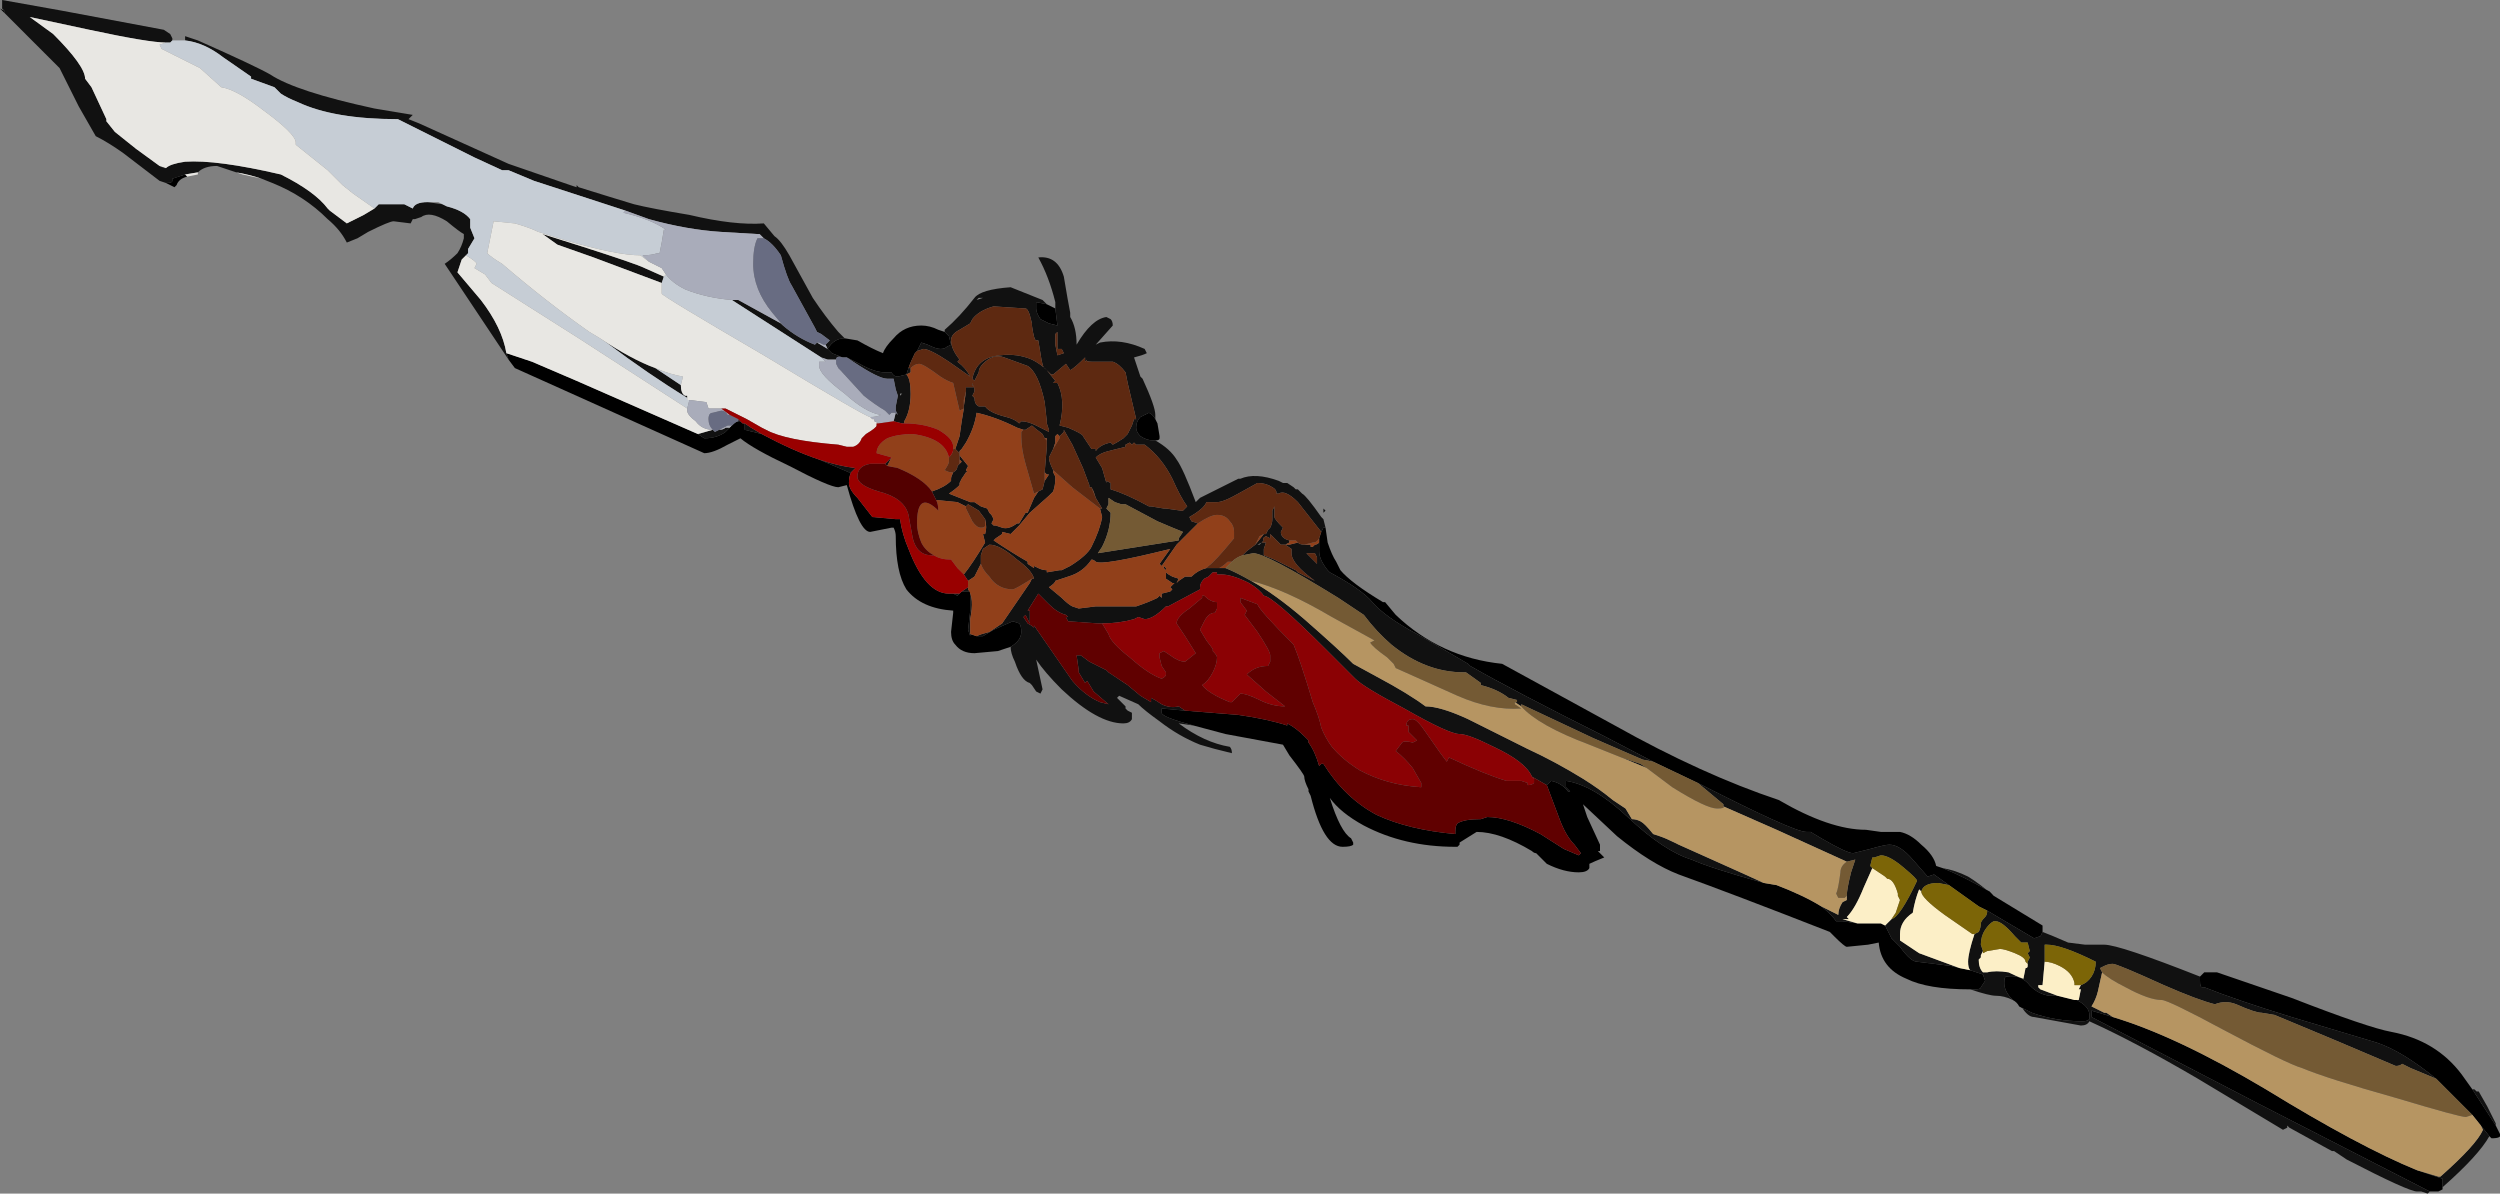 <?xml version="1.0" encoding="UTF-8" standalone="no"?>
<svg xmlns:ffdec="https://www.free-decompiler.com/flash" xmlns:xlink="http://www.w3.org/1999/xlink" ffdec:objectType="shape" height="28.05px" width="58.75px" xmlns="http://www.w3.org/2000/svg">
  <rect width="100%" height="100%" fill="#808080" stroke="none"/>
  <g transform="matrix(1.0, 0.0, 0.0, 1.0, 40.35, 16.55)">
    <path d="M-25.65 -11.6 L-27.8 -12.3 -28.4 -12.55 -28.55 -12.55 -29.2 -12.85 Q-29.6 -13.05 -31.0 -13.75 -32.5 -13.75 -33.35 -14.15 -33.6 -14.25 -33.75 -14.35 L-33.9 -14.5 -34.45 -14.7 -34.45 -14.75 -35.1 -15.2 Q-35.55 -15.55 -36.0 -15.6 L-36.0 -15.7 -35.7 -15.6 Q-34.35 -15.0 -34.0 -14.8 -33.4 -14.4 -31.55 -14.0 L-30.65 -13.85 -30.75 -13.75 -30.5 -13.65 -28.4 -12.7 -26.95 -12.2 -26.8 -12.15 -26.8 -12.2 -26.75 -12.15 Q-25.95 -11.9 -25.45 -11.75 -25.05 -11.65 -24.15 -11.5 -23.1 -11.25 -22.4 -11.3 L-22.15 -11.0 Q-22.0 -10.9 -21.8 -10.55 L-21.25 -9.55 Q-20.95 -9.1 -20.65 -8.75 L-20.5 -8.6 Q-20.75 -8.6 -20.9 -8.35 L-20.95 -8.45 -20.85 -8.55 -21.05 -8.7 -21.15 -8.75 -21.2 -8.85 -21.75 -9.85 Q-21.85 -10.0 -22.0 -10.55 -22.2 -10.85 -22.4 -10.95 L-22.5 -11.05 -22.55 -11.05 -23.4 -11.1 Q-24.2 -11.15 -25.1 -11.4 L-25.65 -11.6 M-36.3 -15.6 L-36.35 -15.55 -36.45 -15.55 Q-36.85 -15.55 -38.25 -15.85 L-39.65 -16.15 -39.1 -15.75 Q-38.35 -15.0 -38.35 -14.7 L-38.2 -14.5 -37.85 -13.75 -37.85 -13.7 -37.65 -13.45 -37.15 -13.05 -36.6 -12.65 -36.5 -12.6 -36.45 -12.6 Q-36.35 -12.7 -36.0 -12.75 -35.25 -12.8 -33.75 -12.45 -32.95 -12.05 -32.65 -11.65 L-32.6 -11.6 -32.2 -11.3 -31.8 -11.5 -31.55 -11.65 -31.45 -11.75 -30.85 -11.75 -30.65 -11.65 Q-30.6 -11.8 -30.3 -11.8 L-29.95 -11.75 -29.85 -11.7 Q-29.45 -11.6 -29.3 -11.4 L-29.3 -11.2 -29.2 -10.95 -29.35 -10.7 -29.35 -10.6 -29.4 -10.55 -29.5 -10.45 -29.6 -10.15 -29.05 -9.5 Q-28.55 -8.85 -28.45 -8.25 L-28.4 -8.1 -29.9 -10.35 Q-29.75 -10.45 -29.6 -10.6 -29.5 -10.75 -29.45 -10.95 L-29.45 -11.05 Q-29.55 -11.1 -29.85 -11.35 -30.25 -11.6 -30.45 -11.45 L-30.6 -11.4 -30.65 -11.4 -30.7 -11.3 -31.1 -11.35 Q-31.2 -11.35 -31.7 -11.1 L-31.95 -10.95 -32.2 -10.85 Q-32.35 -11.15 -32.65 -11.4 -33.2 -11.95 -33.95 -12.25 L-34.2 -12.35 Q-34.5 -12.45 -34.8 -12.5 L-35.25 -12.65 Q-35.55 -12.65 -35.7 -12.5 L-36.0 -12.45 -36.3 -12.35 -36.3 -12.3 Q-36.3 -12.25 -36.45 -12.25 L-36.6 -12.3 -37.45 -12.95 Q-37.8 -13.2 -38.1 -13.35 L-38.5 -14.05 -38.95 -14.95 -40.25 -16.25 -40.25 -16.3 -40.3 -16.35 -40.3 -16.55 -38.9 -16.3 -36.5 -15.85 -36.35 -15.75 -36.3 -15.65 -36.3 -15.6 M-24.2 -7.2 Q-25.1 -7.75 -26.1 -8.5 L-26.25 -8.6 Q-25.5 -8.1 -24.95 -7.9 -24.65 -7.7 -24.35 -7.5 -24.35 -7.3 -24.25 -7.25 L-24.2 -7.25 -24.2 -7.2 M-24.8 -9.9 L-26.4 -10.5 -27.25 -10.8 -27.6 -11.05 -26.65 -10.75 Q-25.4 -10.35 -25.2 -10.25 L-24.75 -10.05 -24.8 -9.9 M-16.6 -1.35 Q-16.35 -1.5 -16.35 -1.7 -16.35 -1.85 -16.4 -1.9 L-16.55 -1.95 -17.0 -1.75 -17.25 -1.6 -17.4 -1.6 Q-17.3 -1.65 -17.1 -1.7 L-16.8 -1.9 -16.15 -2.85 -16.1 -2.95 -16.05 -2.95 Q-16.1 -3.15 -16.45 -3.4 -16.85 -3.75 -17.1 -3.75 L-17.25 -3.65 -17.3 -3.5 -17.3 -3.3 -17.45 -3.0 -17.6 -2.9 -17.7 -3.05 Q-17.5 -3.3 -17.2 -3.8 L-17.25 -4.0 -17.2 -4.0 Q-17.15 -4.15 -17.2 -4.35 L-17.35 -4.55 -17.6 -4.7 -17.65 -4.65 -17.85 -4.75 -18.35 -4.8 -18.45 -5.0 Q-18.15 -5.1 -18.0 -5.25 L-18.0 -5.3 Q-18.0 -5.35 -17.95 -5.45 -17.85 -5.5 -17.85 -5.6 L-17.8 -5.65 -17.75 -5.7 -17.8 -5.75 -17.8 -5.8 -17.8 -5.85 -17.6 -5.6 -17.65 -5.5 Q-17.6 -5.45 -17.65 -5.45 L-17.75 -5.3 -17.8 -5.2 -17.8 -5.15 Q-17.9 -5.05 -18.05 -4.95 L-17.55 -4.75 -17.45 -4.75 -17.3 -4.65 -17.15 -4.6 -17.1 -4.5 -17.05 -4.45 -17.0 -4.35 -17.05 -4.25 -17.0 -4.2 -16.95 -4.2 -16.8 -4.15 Q-16.65 -4.1 -16.45 -4.25 L-16.4 -4.25 -16.25 -4.5 -16.2 -4.5 -16.05 -4.85 -15.95 -5.0 -15.85 -5.05 -15.8 -5.25 -15.7 -5.4 -15.75 -5.4 -15.8 -5.45 -15.75 -6.05 -15.75 -6.15 -15.75 -6.2 -15.75 -6.25 -15.8 -6.25 -15.85 -6.35 Q-16.05 -6.5 -16.1 -6.55 L-16.25 -6.45 -16.3 -6.45 -16.45 -6.5 Q-16.95 -6.75 -17.4 -6.85 -17.45 -6.5 -17.65 -6.15 L-17.75 -6.0 -17.8 -5.95 -17.8 -5.9 -17.9 -6.0 -17.8 -6.3 -17.75 -6.65 -17.7 -6.95 -17.7 -7.0 -17.65 -7.35 -17.65 -7.45 -17.45 -7.45 -17.5 -7.5 -17.5 -7.55 -17.45 -7.4 -17.45 -7.35 -17.5 -7.25 -17.45 -7.2 Q-17.45 -7.05 -17.35 -7.0 L-17.2 -7.0 Q-17.1 -6.85 -16.7 -6.75 -16.5 -6.7 -16.4 -6.6 L-16.35 -6.65 Q-16.2 -6.65 -16.0 -6.55 L-15.7 -6.4 -15.7 -6.45 -15.75 -6.6 -15.75 -6.65 -15.8 -7.1 Q-15.95 -7.8 -16.2 -7.95 L-16.75 -8.15 Q-17.0 -8.25 -17.25 -8.0 -17.35 -7.9 -17.35 -7.8 L-17.45 -7.6 -17.5 -7.65 Q-17.4 -8.15 -16.85 -8.2 -16.45 -8.25 -16.1 -8.1 -15.9 -8.0 -15.75 -7.85 L-15.8 -7.9 Q-15.85 -7.9 -15.9 -8.25 L-15.95 -8.55 -16.0 -8.55 Q-16.05 -8.55 -16.1 -8.9 L-16.1 -8.95 -16.15 -9.15 Q-16.2 -9.3 -16.25 -9.3 L-17.0 -9.35 Q-17.35 -9.25 -17.5 -9.05 L-17.55 -8.95 -17.8 -8.8 Q-18.0 -8.7 -18.0 -8.55 -18.0 -8.35 -17.8 -8.1 L-17.85 -8.05 Q-17.65 -7.9 -17.55 -7.7 L-18.05 -8.05 Q-18.5 -8.35 -18.65 -8.35 L-18.8 -8.3 -18.7 -8.5 -18.55 -8.45 Q-18.35 -8.35 -18.25 -8.35 -18.15 -8.35 -18.1 -8.4 L-18.0 -8.45 -18.05 -8.65 -18.15 -8.75 -18.15 -8.8 Q-17.8 -9.1 -17.45 -9.55 -17.3 -9.75 -16.6 -9.8 L-15.85 -9.5 -15.75 -9.4 -16.0 -9.45 -16.0 -9.3 Q-16.0 -9.2 -15.9 -9.05 L-15.7 -8.95 -15.5 -8.9 -15.55 -9.3 -15.55 -9.45 Q-15.7 -10.05 -15.95 -10.5 -15.5 -10.55 -15.35 -10.05 -15.25 -9.45 -15.2 -9.2 L-15.2 -9.1 Q-15.05 -8.85 -15.05 -8.45 -14.7 -9.05 -14.35 -9.1 L-14.25 -9.05 Q-14.2 -9.0 -14.2 -8.9 L-14.6 -8.45 -14.5 -8.5 Q-14.0 -8.6 -13.45 -8.35 L-13.4 -8.25 Q-13.5 -8.2 -13.7 -8.15 L-13.55 -7.7 -13.5 -7.65 Q-13.2 -7.0 -13.2 -6.8 L-13.2 -6.7 Q-13.25 -6.8 -13.35 -6.85 L-13.55 -6.75 Q-13.65 -6.65 -13.65 -6.5 -13.65 -6.4 -13.55 -6.3 -13.4 -6.2 -13.25 -6.2 L-13.2 -6.2 Q-12.85 -6.0 -12.7 -5.75 -12.55 -5.55 -12.25 -4.75 L-12.15 -4.85 -11.25 -5.3 -11.2 -5.3 Q-10.85 -5.45 -10.3 -5.25 L-10.2 -5.2 -10.1 -5.2 -9.95 -5.1 -9.9 -5.05 -9.85 -5.05 -9.75 -4.95 Q-9.65 -4.9 -9.3 -4.4 L-9.25 -4.35 -9.2 -4.15 -9.25 -4.15 -9.3 -4.05 -9.85 -4.75 Q-10.15 -5.05 -10.3 -4.95 L-10.35 -4.95 Q-10.35 -5.05 -10.45 -5.1 -10.6 -5.2 -10.8 -5.2 L-11.25 -4.95 Q-11.6 -4.75 -11.75 -4.75 L-12.0 -4.75 Q-12.05 -4.6 -12.4 -4.4 L-12.35 -4.3 -12.2 -4.25 -12.7 -3.75 -13.05 -3.25 -13.1 -3.3 -12.85 -3.65 Q-14.45 -3.25 -14.6 -3.35 -14.65 -3.4 -14.7 -3.4 -14.9 -3.1 -15.25 -3.0 L-15.55 -2.9 Q-15.55 -2.85 -15.7 -2.75 L-15.4 -2.5 Q-15.25 -2.35 -15.15 -2.3 L-15.0 -2.25 -14.6 -2.3 -13.65 -2.3 Q-13.35 -2.4 -13.15 -2.5 L-13.1 -2.55 -13.05 -2.5 -13.05 -2.6 -12.85 -2.65 -12.8 -2.7 -12.85 -2.75 -12.75 -2.85 -12.8 -2.85 -12.95 -2.95 -12.95 -3.1 Q-12.9 -3.05 -12.8 -3.0 L-12.65 -2.95 -12.7 -2.85 -12.65 -2.9 -12.5 -3.0 -12.35 -3.0 Q-12.2 -3.15 -12.0 -3.2 L-11.7 -3.2 -11.55 -3.2 Q-11.3 -3.1 -10.95 -2.9 -10.4 -2.6 -9.7 -2.0 -8.9 -1.3 -8.55 -0.95 L-8.0 -0.65 Q-7.25 -0.25 -6.85 0.05 -6.5 0.05 -5.85 0.35 L-4.45 1.05 Q-3.8 1.35 -3.15 1.75 -2.75 2.0 -2.45 2.25 L-2.15 2.45 -2.0 2.7 Q-1.9 2.7 -1.8 2.75 -1.7 2.8 -1.5 3.05 L-1.35 3.1 Q-1.2 3.15 -1.0 3.25 L-0.9 3.3 0.55 3.95 1.1 4.2 Q-0.15 3.85 -0.6 3.65 -1.25 3.45 -2.1 2.65 -2.9 1.9 -3.55 1.8 L-3.55 1.95 -3.45 2.05 -3.5 2.05 Q-3.65 1.85 -3.9 1.8 L-4.0 1.9 -4.35 1.7 Q-4.5 1.35 -5.25 1.0 -5.85 0.7 -6.05 0.7 -6.3 0.7 -7.35 0.1 -8.3 -0.4 -8.5 -0.6 L-9.15 -1.25 Q-10.45 -2.55 -10.65 -2.55 -10.75 -2.7 -11.0 -2.85 -11.4 -3.05 -11.65 -3.05 L-11.75 -3.05 -11.75 -3.1 -11.85 -3.1 -11.95 -3.0 -12.05 -2.95 Q-12.15 -2.85 -12.15 -2.75 L-12.15 -2.7 -12.9 -2.3 -12.95 -2.3 Q-13.25 -2.0 -13.45 -2.0 L-13.6 -2.05 -13.7 -2.0 Q-14.05 -1.9 -14.45 -1.9 L-14.55 -1.9 -15.25 -1.95 -15.3 -2.05 -15.25 -2.05 -15.3 -2.1 Q-15.5 -2.15 -15.7 -2.35 -15.8 -2.45 -15.85 -2.5 L-15.95 -2.6 -16.2 -2.2 -16.15 -2.2 -16.15 -1.9 -16.25 -2.1 -16.3 -2.05 -16.2 -1.9 Q-16.1 -1.85 -16.05 -1.8 L-16.05 -1.85 -15.15 -0.55 Q-14.85 -0.2 -14.5 -0.05 L-14.3 0.0 -14.65 -0.3 -14.8 -0.55 -14.85 -0.5 -15.0 -0.75 -15.0 -0.8 -15.05 -1.15 -14.95 -1.15 -14.75 -1.0 -14.35 -0.8 -14.3 -0.75 -13.85 -0.45 -13.55 -0.2 -13.3 -0.05 -13.3 -0.15 Q-13.2 -0.1 -13.05 0.0 -12.85 0.1 -12.65 0.05 L-12.5 0.15 -13.05 0.1 Q-13.05 -0.05 -13.05 0.2 -13.05 0.3 -12.3 0.5 L-12.65 0.45 Q-12.05 0.9 -11.45 1.0 -11.4 1.05 -11.4 1.15 L-11.8 1.05 -12.15 0.95 Q-12.65 0.75 -13.1 0.4 -13.45 0.15 -13.6 0.0 L-14.05 -0.2 -14.1 -0.15 -13.9 0.05 -13.9 0.1 -13.85 0.15 -13.75 0.2 -13.75 0.35 Q-13.8 0.45 -13.95 0.45 -14.55 0.45 -15.4 -0.35 -15.8 -0.75 -16.0 -1.05 L-15.85 -0.35 -15.9 -0.25 -16.0 -0.3 -16.1 -0.45 -16.15 -0.5 Q-16.35 -0.55 -16.5 -1.0 -16.6 -1.2 -16.6 -1.35 M-17.55 -1.65 L-17.55 -1.6 -17.6 -1.75 -17.55 -2.2 -17.55 -2.35 Q-17.55 -2.55 -17.55 -2.65 L-17.75 -2.65 -17.6 -2.75 -17.6 -2.7 Q-17.45 -2.5 -17.55 -2.0 -17.55 -1.75 -17.55 -1.65 M-17.8 -2.6 L-17.85 -2.55 -17.95 -2.6 -17.8 -2.6 M-20.35 -5.45 L-20.4 -5.45 -21.1 -5.75 Q-20.65 -5.6 -20.25 -5.55 L-20.35 -5.45 M-22.45 -6.35 L-22.85 -6.45 Q-22.85 -6.55 -22.85 -6.6 L-22.7 -6.5 -22.45 -6.35 M-22.95 -6.65 L-23.0 -6.65 -23.0 -6.7 -22.95 -6.65 M-23.2 -6.5 L-23.3 -6.4 Q-23.5 -6.25 -23.8 -6.25 L-23.95 -6.35 -23.6 -6.45 -23.55 -6.4 -23.45 -6.45 Q-23.35 -6.45 -23.3 -6.5 L-23.25 -6.5 -23.2 -6.5 M-23.15 -9.5 L-23.0 -9.5 -22.0 -8.95 -21.95 -8.9 Q-21.6 -8.6 -21.2 -8.45 L-21.15 -8.5 -20.9 -8.35 -20.8 -8.25 -20.55 -8.15 Q-20.7 -8.2 -20.7 -8.1 L-20.9 -8.1 -21.05 -8.15 -23.15 -9.5 M-29.25 -10.95 L-29.25 -10.95 M5.3 3.85 Q5.6 3.9 5.9 4.05 6.15 4.2 6.5 4.5 L6.4 4.4 Q5.8 4.05 5.3 3.85 M7.65 5.35 L7.9 5.45 8.25 5.6 8.65 5.65 9.1 5.65 Q9.45 5.65 11.35 6.4 L11.35 6.5 Q11.35 6.65 11.4 6.65 L11.45 6.65 Q12.2 6.95 13.5 7.35 L15.5 7.95 Q16.1 8.15 16.9 8.8 L16.3 8.55 16.1 8.45 Q16.05 8.5 15.95 8.5 14.55 7.9 13.1 7.3 L12.8 7.25 Q12.65 7.25 12.2 7.05 11.95 6.95 11.7 7.05 11.3 6.95 10.5 6.6 9.4 6.1 9.3 6.1 9.2 6.1 9.1 6.15 L9.0 6.2 9.05 6.3 8.95 6.75 Q8.9 6.95 8.8 7.1 L9.1 7.25 9.15 7.25 9.3 7.35 8.8 7.2 8.8 7.35 12.75 9.4 16.75 11.45 16.7 11.5 16.55 11.45 16.45 11.45 Q16.25 11.45 14.8 10.7 L14.5 10.5 14.45 10.5 13.45 9.95 13.4 9.9 13.4 9.95 13.3 10.0 11.3 8.8 Q9.85 7.95 8.75 7.45 8.7 7.55 8.55 7.55 L7.45 7.35 Q7.3 7.35 7.15 7.1 L7.1 7.1 7.4 7.25 Q7.95 7.45 8.6 7.45 8.7 7.45 8.75 7.4 L8.75 7.3 Q8.75 7.1 8.45 6.95 L8.5 6.95 8.55 6.7 8.5 6.7 8.55 6.6 Q8.7 6.55 8.8 6.4 8.9 6.25 8.9 6.05 8.1 5.65 7.75 5.65 L7.7 5.65 7.7 6.05 7.65 6.6 7.55 6.6 7.55 6.65 7.6 6.7 8.0 6.85 7.8 6.85 Q7.5 6.8 7.3 6.55 7.1 6.35 6.8 6.4 6.75 6.4 6.75 6.55 6.75 6.75 6.95 6.95 6.75 6.85 6.55 6.85 6.4 6.85 5.95 6.7 L6.05 6.7 Q6.2 6.7 6.2 6.65 L6.3 6.5 6.25 6.35 5.95 6.25 Q5.9 6.2 5.9 6.05 5.9 5.85 6.05 5.4 L6.15 5.35 Q6.2 5.25 6.2 5.15 6.2 5.1 6.3 5.0 6.35 4.95 6.35 4.85 L7.45 5.5 7.6 5.45 7.65 5.35 M17.75 9.05 L17.8 9.05 17.85 9.1 17.9 9.1 18.1 9.45 18.3 9.85 18.3 9.9 17.75 9.05 M18.15 10.15 Q17.9 10.6 17.05 11.35 L17.05 11.4 17.05 11.15 16.45 10.95 16.95 11.1 17.0 11.1 Q17.85 10.35 18.0 10.0 L17.95 9.9 18.15 10.15 M16.95 11.45 L16.9 11.45 16.95 11.45 M-15.7 -8.95 L-15.7 -8.95 M-14.85 -8.15 Q-15.1 -7.9 -15.2 -7.85 L-15.3 -8.0 -15.6 -7.75 -15.65 -7.75 -15.75 -7.85 -15.55 -7.6 -15.6 -7.55 -15.5 -7.55 Q-15.3 -7.15 -15.45 -6.55 L-15.25 -6.5 Q-14.9 -6.35 -14.9 -6.3 L-14.7 -6.0 -14.6 -6.0 -14.6 -5.95 Q-14.5 -6.1 -14.25 -6.15 L-14.2 -6.1 Q-14.1 -6.15 -13.95 -6.25 L-13.85 -6.35 -13.75 -6.55 -13.7 -6.7 -13.65 -6.7 -13.85 -7.55 -13.9 -7.8 Q-14.05 -8.0 -14.2 -8.05 L-14.7 -8.05 Q-14.85 -8.05 -14.8 -8.1 L-14.85 -8.05 -14.85 -8.15 M-15.5 -8.75 L-15.55 -8.7 -15.55 -8.45 -15.5 -8.2 -15.35 -8.25 -15.4 -8.35 -15.5 -8.35 -15.5 -8.75 M-20.45 -8.15 L-20.15 -8.0 Q-19.8 -7.8 -19.55 -7.8 L-19.4 -7.8 Q-19.35 -7.7 -19.25 -7.7 L-19.05 -7.75 -19.0 -7.9 -18.95 -7.9 -18.95 -7.8 -19.05 -7.75 Q-18.95 -7.65 -18.95 -7.3 -18.95 -6.9 -19.1 -6.65 L-19.1 -6.6 -19.15 -6.6 -19.35 -6.65 -19.3 -6.85 -19.25 -6.8 -19.3 -6.9 -19.3 -7.0 -19.25 -7.25 -19.3 -7.4 -19.35 -7.65 -19.5 -7.65 Q-19.7 -7.65 -20.3 -8.05 L-20.45 -8.15 M-17.4 -9.5 L-17.25 -9.55 -17.35 -9.55 -17.4 -9.5 M-19.25 -7.3 L-19.2 -7.3 -19.2 -7.25 -19.15 -7.3 -19.25 -7.3 M-19.4 -5.8 L-19.5 -5.6 -19.55 -5.65 -19.4 -5.8 M-14.3 -5.95 Q-14.5 -5.9 -14.6 -5.8 L-14.45 -5.55 -14.35 -5.2 -14.35 -5.25 -14.25 -5.2 -14.25 -5.05 Q-13.9 -4.95 -13.35 -4.65 L-13.3 -4.65 -13.0 -4.6 -12.95 -4.6 -12.6 -4.55 -12.55 -4.55 -12.45 -4.65 Q-12.6 -4.85 -12.8 -5.3 -13.05 -5.8 -13.45 -6.1 L-13.65 -6.1 -13.7 -6.15 -13.75 -6.1 -13.8 -6.15 -13.9 -6.1 -13.9 -6.05 -14.3 -5.95 M-14.25 -4.5 Q-14.25 -4.1 -14.45 -3.7 L-14.55 -3.55 -12.65 -3.85 -12.65 -3.9 -12.55 -4.05 Q-12.8 -4.15 -13.15 -4.3 L-13.9 -4.7 -14.0 -4.7 -14.15 -4.75 -14.3 -4.85 -14.3 -4.7 -14.35 -4.6 -14.25 -4.5 M-12.6 -4.3 L-12.6 -4.3 M-11.15 -3.5 L-11.05 -3.6 -10.85 -3.75 -10.65 -4.0 -10.6 -4.0 -10.55 -4.1 -10.5 -4.15 Q-10.45 -4.25 -10.45 -4.35 L-10.45 -4.4 -10.45 -4.55 -10.4 -4.65 -10.4 -4.4 Q-10.4 -4.35 -10.2 -4.15 L-10.25 -4.05 Q-10.25 -3.9 -10.05 -3.85 L-10.05 -3.8 -10.15 -3.75 -10.05 -3.75 -9.85 -3.8 Q-9.8 -3.75 -9.7 -3.75 L-9.55 -3.75 -9.55 -3.7 -9.5 -3.7 -9.45 -3.75 Q-9.4 -3.75 -9.35 -3.8 L-9.35 -3.6 Q-9.35 -3.4 -9.15 -3.15 L-9.1 -3.1 Q-8.35 -2.7 -8.1 -2.4 -7.8 -2.05 -7.05 -1.65 L-6.7 -1.45 -5.85 -0.95 -5.8 -0.9 Q-4.75 -0.3 -2.65 0.75 L-1.5 1.35 -1.75 1.3 -2.9 0.8 -4.6 0.0 -4.6 0.05 -4.75 -0.05 -4.7 -0.05 -4.7 -0.1 -4.9 -0.15 Q-5.15 -0.35 -5.55 -0.45 L-5.55 -0.5 -5.9 -0.75 -5.95 -0.75 Q-6.85 -0.75 -7.65 -1.4 -8.0 -1.7 -8.3 -2.1 L-8.9 -2.5 Q-10.6 -3.55 -10.9 -3.55 L-11.15 -3.5 M-15.45 -6.3 L-15.5 -6.35 -15.55 -6.3 -15.55 -6.15 -15.6 -6.0 -15.7 -5.8 Q-15.7 -5.7 -15.6 -5.5 L-15.6 -5.45 -15.55 -5.35 -15.55 -5.3 Q-15.55 -5.15 -15.6 -5.0 L-15.7 -4.9 -16.15 -4.5 -16.4 -4.2 -16.6 -4.0 -16.8 -4.05 -16.8 -4.0 -16.95 -3.9 -17.0 -3.85 Q-16.55 -3.55 -16.2 -3.35 L-16.2 -3.3 -16.05 -3.2 -16.05 -3.25 -15.95 -3.2 Q-15.85 -3.15 -15.75 -3.15 L-15.75 -3.1 -15.45 -3.15 -15.4 -3.15 -15.2 -3.25 Q-14.8 -3.5 -14.7 -3.7 -14.5 -4.1 -14.45 -4.4 L-14.5 -4.6 -14.45 -4.6 -14.6 -4.85 -14.65 -5.0 -14.7 -5.1 -14.75 -5.1 -14.75 -5.15 -14.9 -5.55 -15.15 -6.1 -15.35 -6.45 -15.35 -6.4 -15.45 -6.3 M-15.9 -2.95 L-15.9 -2.95 M-12.95 -3.2 L-12.95 -3.15 -13.0 -3.2 -13.0 -3.25 -12.95 -3.2 M-10.6 -3.8 L-10.65 -3.65 -10.65 -3.5 -10.4 -3.4 -9.9 -3.15 -9.85 -3.1 -9.45 -2.9 Q-10.0 -3.3 -10.0 -3.55 L-10.0 -3.65 -10.15 -3.75 -10.25 -3.75 -10.5 -4.0 -10.5 -3.9 -10.6 -3.95 Q-10.7 -3.9 -10.65 -3.85 L-10.7 -3.8 -10.6 -3.8 M-10.75 -3.75 L-10.7 -3.8 -10.8 -3.75 -10.75 -3.75 M-9.2 -4.55 L-9.25 -4.5 -9.25 -4.6 -9.2 -4.55 M-9.4 -3.3 L-9.4 -3.45 -9.45 -3.55 -9.65 -3.55 -9.4 -3.3 M2.45 4.75 L2.85 4.95 Q2.85 4.8 2.95 4.65 L3.05 4.6 3.05 4.5 Q3.05 4.35 3.15 3.95 L3.25 3.65 3.05 3.7 1.4 2.95 0.15 2.4 0.15 2.35 -0.45 1.85 Q1.8 3.0 2.1 3.0 L2.2 3.0 2.45 3.15 Q3.05 3.5 3.2 3.5 L3.6 3.4 Q3.95 3.3 4.05 3.3 4.3 3.3 4.6 3.65 L4.95 4.05 5.1 4.0 5.45 4.25 5.2 4.2 Q4.85 4.2 4.8 4.4 L4.75 4.35 Q4.65 4.6 4.6 4.9 4.3 5.1 4.3 5.4 L4.3 5.55 4.75 5.85 5.7 6.2 5.5 6.15 4.7 6.05 Q4.55 6.05 4.3 5.7 L4.1 5.5 3.95 5.2 4.1 5.05 Q4.3 5.0 4.7 4.15 4.7 4.1 4.4 3.85 4.05 3.55 3.85 3.55 L3.7 3.6 3.65 3.6 3.6 3.8 3.65 3.85 3.45 4.3 Q3.25 4.8 3.05 5.0 L3.1 5.05 2.95 5.05 3.3 5.15 2.95 5.1 2.8 5.1 Q2.7 4.95 2.45 4.75 M-1.65 1.5 L-2.25 1.25 -1.8 1.4 -1.65 1.5 M6.5 5.1 Q6.4 5.15 6.3 5.3 6.2 5.45 6.2 5.65 L6.25 5.8 6.2 5.9 6.2 5.95 6.15 6.0 Q6.15 6.2 6.25 6.3 L6.35 6.3 Q6.55 6.25 6.85 6.3 7.05 6.4 7.2 6.45 L7.25 6.2 Q7.3 6.2 7.3 6.15 L7.3 6.1 7.3 6.05 7.35 5.95 7.3 5.85 7.35 5.8 7.3 5.6 7.15 5.6 7.0 5.45 Q6.7 5.1 6.55 5.1 L6.5 5.1 M8.75 7.15 L8.75 7.15" fill="#111111" fill-rule="evenodd" stroke="none"/>
    <path d="M-36.0 -15.6 Q-35.55 -15.55 -35.1 -15.2 L-34.45 -14.75 -34.45 -14.7 -33.9 -14.5 -33.75 -14.35 Q-33.6 -14.25 -33.35 -14.15 -32.5 -13.75 -31.0 -13.75 -29.6 -13.05 -29.2 -12.85 L-28.55 -12.55 -28.4 -12.55 -27.8 -12.3 -25.65 -11.6 -25.7 -11.55 Q-25.05 -11.4 -24.7 -11.15 L-24.75 -11.15 -24.8 -10.85 -24.85 -10.6 -24.9 -10.6 Q-25.05 -10.55 -25.25 -10.55 L-25.1 -10.4 -25.3 -10.55 Q-25.85 -10.55 -27.05 -10.9 L-27.7 -11.1 Q-27.9 -11.2 -28.25 -11.3 L-28.75 -11.35 -28.9 -10.6 Q-28.8 -10.5 -28.55 -10.35 -27.5 -9.45 -26.5 -8.75 L-26.25 -8.6 -26.1 -8.5 Q-25.1 -7.75 -24.2 -7.2 L-24.2 -7.15 -24.15 -7.15 -24.2 -6.95 -26.75 -8.6 -28.8 -9.9 -28.95 -10.1 -29.2 -10.25 -29.15 -10.35 Q-29.15 -10.4 -29.4 -10.55 L-29.35 -10.6 -29.35 -10.7 -29.2 -10.95 -29.3 -11.2 -29.3 -11.4 Q-29.45 -11.6 -29.85 -11.7 L-30.05 -11.8 -30.3 -11.8 Q-30.6 -11.8 -30.65 -11.65 L-30.85 -11.75 -31.45 -11.75 -31.55 -11.65 -32.05 -12.0 -32.3 -12.2 -32.65 -12.55 -33.4 -13.15 -33.4 -13.2 Q-33.4 -13.4 -34.15 -13.95 -34.8 -14.45 -35.15 -14.5 L-35.65 -14.95 -36.55 -15.4 -36.6 -15.5 -36.45 -15.55 -36.35 -15.55 -36.3 -15.6 -36.0 -15.6 M-29.45 -11.05 L-29.45 -10.95 -29.45 -11.05 M-24.75 -10.05 L-24.7 -10.1 Q-24.55 -9.9 -24.25 -9.75 -23.75 -9.55 -23.15 -9.5 L-21.05 -8.15 -20.95 -8.05 -21.1 -8.05 Q-21.1 -8.3 -21.1 -7.95 -21.1 -7.75 -20.5 -7.3 -20.0 -6.85 -19.65 -6.8 -19.75 -6.75 -19.9 -6.75 -20.0 -6.75 -22.4 -8.2 -24.8 -9.6 -24.8 -9.65 L-24.8 -9.9 -24.75 -10.05 M-23.15 -6.55 L-23.2 -6.5 -23.25 -6.5 -23.15 -6.55 M-24.95 -7.9 Q-24.6 -7.75 -24.3 -7.7 L-24.35 -7.5 Q-24.65 -7.7 -24.95 -7.9 M-29.25 -10.95 L-29.25 -10.95" fill="#c6cdd5" fill-rule="evenodd" stroke="none"/>
    <path d="M-20.9 -8.35 Q-20.75 -8.6 -20.5 -8.6 L-20.2 -8.55 Q-19.85 -8.35 -19.6 -8.25 -19.55 -8.4 -19.35 -8.6 -19.1 -8.9 -18.7 -8.9 -18.5 -8.9 -18.3 -8.8 L-18.15 -8.75 -18.05 -8.65 -18.0 -8.45 -18.1 -8.4 Q-18.15 -8.35 -18.25 -8.35 -18.35 -8.35 -18.55 -8.45 L-18.7 -8.5 -18.8 -8.3 -18.85 -8.25 Q-18.95 -8.05 -19.0 -7.9 L-19.05 -7.75 -19.25 -7.7 Q-19.35 -7.7 -19.4 -7.8 L-19.55 -7.8 Q-19.8 -7.8 -20.15 -8.0 L-20.45 -8.15 -20.55 -8.15 -20.8 -8.25 -20.9 -8.35 M-40.25 -16.3 L-40.25 -16.25 -40.35 -16.35 -40.25 -16.3 M-36.45 -12.25 Q-36.3 -12.25 -36.3 -12.3 L-36.3 -12.35 -36.0 -12.45 -35.95 -12.4 Q-36.15 -12.35 -36.2 -12.2 L-36.25 -12.15 -36.45 -12.25 M-28.4 -8.1 L-28.45 -8.25 -27.85 -8.05 -26.8 -7.6 -23.95 -6.35 -23.8 -6.25 Q-23.5 -6.25 -23.3 -6.4 L-23.2 -6.5 -23.15 -6.55 Q-23.05 -6.65 -23.0 -6.65 L-22.95 -6.65 -22.9 -6.6 -22.85 -6.6 Q-22.85 -6.55 -22.85 -6.45 L-22.45 -6.35 Q-21.7 -5.95 -21.1 -5.75 L-20.4 -5.45 -20.35 -5.45 Q-20.4 -5.35 -20.4 -5.2 -20.4 -5.05 -20.2 -4.85 L-19.85 -4.4 -19.3 -4.35 -19.2 -4.35 Q-19.15 -4.0 -19.0 -3.65 -18.6 -2.6 -18.05 -2.6 L-17.95 -2.6 -17.85 -2.55 -17.8 -2.6 -17.75 -2.65 -17.55 -2.65 Q-17.55 -2.55 -17.55 -2.35 L-17.55 -2.2 -17.6 -1.75 -17.55 -1.6 -17.55 -1.65 -17.4 -1.6 -17.25 -1.6 -17.0 -1.75 -16.55 -1.95 -16.4 -1.9 Q-16.35 -1.85 -16.35 -1.7 -16.35 -1.5 -16.6 -1.35 -16.75 -1.3 -16.9 -1.25 L-17.45 -1.2 Q-17.75 -1.2 -17.9 -1.4 -18.0 -1.5 -18.0 -1.7 L-17.95 -2.15 -17.95 -2.2 Q-18.7 -2.25 -19.05 -2.7 -19.3 -3.1 -19.3 -3.95 -19.3 -4.05 -19.35 -4.15 L-19.4 -4.15 -19.9 -4.05 Q-20.15 -4.05 -20.45 -5.15 L-20.65 -5.1 Q-20.85 -5.1 -21.8 -5.6 -22.65 -6.0 -22.95 -6.25 L-23.25 -6.1 Q-23.6 -5.9 -23.8 -5.9 L-28.25 -7.9 -28.4 -8.1 M-36.6 -12.65 L-36.45 -12.6 -36.5 -12.6 -36.6 -12.65 M-15.75 -9.4 L-15.55 -9.3 -15.5 -8.9 -15.7 -8.95 -15.9 -9.05 Q-16.0 -9.2 -16.0 -9.3 L-16.0 -9.45 -15.75 -9.4 M-13.2 -6.7 L-13.15 -6.6 -13.1 -6.3 -13.1 -6.25 Q-13.1 -6.2 -13.2 -6.2 L-13.25 -6.2 Q-13.4 -6.2 -13.55 -6.3 -13.65 -6.4 -13.65 -6.5 -13.65 -6.65 -13.55 -6.75 L-13.35 -6.85 Q-13.25 -6.8 -13.2 -6.7 M-9.2 -4.15 L-9.15 -3.8 Q-9.05 -3.5 -8.95 -3.35 L-8.85 -3.15 Q-8.6 -2.85 -7.85 -2.4 L-7.8 -2.4 -7.55 -2.1 Q-6.5 -1.1 -5.05 -0.95 L-2.4 0.5 Q-0.35 1.65 1.45 2.25 2.65 2.95 3.5 2.95 L3.85 3.0 4.3 3.0 Q4.55 3.05 4.8 3.3 5.1 3.55 5.15 3.8 L5.3 3.85 Q5.8 4.05 6.4 4.4 L6.5 4.5 7.65 5.2 7.65 5.35 7.6 5.45 7.45 5.5 6.35 4.85 6.15 4.75 5.45 4.25 5.1 4.0 4.95 4.05 4.6 3.65 Q4.3 3.3 4.05 3.3 3.95 3.3 3.6 3.4 L3.2 3.5 Q3.05 3.5 2.45 3.15 L2.2 3.0 2.1 3.0 Q1.8 3.0 -0.45 1.85 L-1.5 1.35 -2.65 0.75 Q-4.75 -0.3 -5.8 -0.9 L-5.85 -0.95 -6.7 -1.45 -7.05 -1.65 Q-7.8 -2.05 -8.1 -2.4 -8.35 -2.7 -9.1 -3.1 L-9.15 -3.15 Q-9.35 -3.4 -9.35 -3.6 L-9.35 -3.8 -9.35 -3.9 -9.3 -4.05 -9.25 -4.15 -9.2 -4.15 M11.35 6.4 Q11.4 6.35 11.45 6.3 L11.75 6.3 13.5 6.9 Q15.3 7.6 15.85 7.7 16.9 7.9 17.5 8.7 L17.75 9.05 18.3 9.9 18.4 10.1 Q18.45 10.2 18.2 10.2 L18.15 10.15 17.95 9.9 17.75 9.65 16.9 8.8 Q16.1 8.15 15.5 7.95 L13.5 7.35 Q12.2 6.95 11.45 6.65 L11.4 6.65 Q11.35 6.65 11.35 6.5 L11.35 6.4 M17.05 11.4 L16.95 11.45 16.9 11.45 16.75 11.45 12.75 9.4 8.8 7.35 8.8 7.2 9.3 7.35 Q10.8 7.8 12.9 9.05 15.1 10.4 16.45 10.95 L17.05 11.15 17.05 11.4 M7.1 7.1 Q7.05 7.0 6.95 6.95 6.75 6.75 6.75 6.55 6.75 6.4 6.8 6.4 7.1 6.35 7.3 6.55 7.5 6.8 7.8 6.85 L8.0 6.85 8.4 6.95 8.45 6.95 Q8.75 7.1 8.75 7.3 L8.75 7.4 Q8.7 7.45 8.6 7.45 7.95 7.45 7.4 7.25 L7.1 7.1 M5.95 6.7 Q4.95 6.7 4.45 6.45 3.85 6.2 3.8 5.6 L3.55 5.65 3.05 5.7 Q3.0 5.7 2.75 5.45 L2.65 5.35 Q0.35 4.45 -0.9 4.0 -1.55 3.75 -2.35 3.1 L-3.15 2.35 -3.05 2.65 -2.75 3.3 -2.75 3.45 -2.8 3.45 -2.65 3.6 Q-2.9 3.7 -3.0 3.75 L-3.0 3.85 Q-3.05 3.95 -3.25 3.95 -3.6 3.95 -4.0 3.75 L-4.25 3.5 Q-4.3 3.5 -4.35 3.45 -5.1 3.0 -5.65 3.0 L-6.05 3.25 -6.05 3.3 -6.1 3.35 -6.15 3.35 Q-7.35 3.35 -8.3 2.85 -8.85 2.55 -9.1 2.2 -8.85 3.0 -8.6 3.15 L-8.55 3.25 -8.55 3.3 Q-8.6 3.35 -8.8 3.35 -9.25 3.35 -9.55 2.15 L-9.6 2.05 -9.6 2.0 Q-9.7 1.8 -9.7 1.7 -9.7 1.65 -10.05 1.2 L-10.2 0.95 -11.55 0.7 -12.3 0.5 Q-13.05 0.3 -13.05 0.2 -13.05 -0.05 -13.05 0.1 L-12.5 0.15 -11.25 0.25 Q-10.55 0.35 -10.1 0.5 L-10.1 0.45 Q-9.9 0.55 -9.7 0.75 L-9.6 0.85 -9.6 0.9 Q-9.45 1.1 -9.35 1.45 L-9.3 1.4 -9.25 1.4 Q-8.75 2.2 -8.0 2.6 -7.25 2.95 -6.15 3.05 L-6.15 3.0 Q-6.15 2.85 -6.1 2.8 -5.95 2.7 -5.55 2.7 L-5.4 2.65 Q-4.9 2.65 -4.15 3.05 L-3.6 3.4 -3.25 3.55 -3.2 3.5 -3.35 3.3 Q-3.55 3.1 -3.7 2.7 L-4.0 1.9 -3.9 1.8 Q-3.65 1.85 -3.5 2.05 L-3.45 2.05 -3.55 1.95 -3.55 1.8 Q-2.9 1.9 -2.1 2.65 -1.25 3.45 -0.6 3.65 -0.15 3.85 1.1 4.2 L1.4 4.25 Q2.05 4.5 2.45 4.75 2.7 4.95 2.8 5.1 L2.95 5.1 3.3 5.15 3.85 5.15 3.95 5.2 4.1 5.5 4.3 5.7 Q4.55 6.05 4.7 6.05 L5.5 6.15 5.7 6.2 5.95 6.25 6.25 6.35 6.3 6.5 6.2 6.65 Q6.2 6.7 6.05 6.7 L5.95 6.7" fill="#000000" fill-rule="evenodd" stroke="none"/>
    <path d="M-10.95 -2.9 Q-10.15 -2.7 -9.05 -2.05 L-8.05 -1.5 -8.15 -1.45 Q-8.1 -1.35 -7.75 -1.1 L-7.6 -0.95 -7.55 -0.85 -6.1 -0.2 Q-5.3 0.15 -4.6 0.1 L-4.75 0.0 -4.75 -0.05 -4.6 0.05 Q-4.2 0.5 -3.0 0.95 L-2.25 1.25 -1.65 1.5 -1.05 1.95 Q-0.25 2.45 0.0 2.45 0.2 2.45 0.15 2.4 L1.4 2.95 3.05 3.7 Q2.9 3.8 2.9 3.95 2.85 4.35 2.8 4.45 L2.85 4.55 3.0 4.55 3.05 4.5 3.05 4.6 2.95 4.65 Q2.85 4.8 2.85 4.95 L2.45 4.75 Q2.05 4.5 1.4 4.25 L1.1 4.2 0.55 3.95 -0.9 3.3 -1.0 3.25 Q-1.2 3.15 -1.35 3.1 L-1.5 3.05 Q-1.7 2.8 -1.8 2.75 -1.9 2.7 -2.0 2.7 L-2.15 2.45 -2.45 2.25 Q-2.75 2.0 -3.15 1.75 -3.8 1.35 -4.45 1.05 L-5.85 0.35 Q-6.5 0.05 -6.85 0.05 -7.25 -0.25 -8.0 -0.65 L-8.55 -0.95 Q-8.9 -1.3 -9.7 -2.0 -10.4 -2.6 -10.95 -2.9 M17.75 9.65 L17.95 9.9 18.0 10.0 Q17.85 10.35 17.0 11.1 L16.95 11.1 16.45 10.95 Q15.1 10.4 12.9 9.05 10.8 7.8 9.3 7.35 L9.15 7.25 9.1 7.25 8.8 7.1 Q8.9 6.95 8.95 6.75 L9.05 6.3 Q9.2 6.45 9.6 6.65 10.15 6.95 10.45 6.95 10.6 6.95 11.9 7.65 13.4 8.45 13.75 8.55 14.35 8.8 15.95 9.25 17.45 9.7 17.6 9.7 L17.75 9.65" fill="#b69562" fill-rule="evenodd" stroke="none"/>
    <path d="M-4.35 1.7 L-4.3 1.75 -4.3 1.85 Q-4.35 1.9 -4.45 1.9 L-4.45 1.85 -4.6 1.8 -4.95 1.8 Q-5.45 1.65 -6.3 1.25 L-6.35 1.35 -6.5 1.15 -6.85 0.65 Q-7.05 0.35 -7.15 0.35 -7.3 0.35 -7.3 0.5 L-7.25 0.5 -7.25 0.65 -7.05 0.85 -7.15 0.9 Q-7.35 0.85 -7.4 0.9 L-7.55 1.1 Q-7.35 1.25 -7.15 1.5 L-6.95 1.85 -6.95 1.95 Q-7.75 1.9 -8.4 1.55 -8.8 1.3 -9.05 1.0 -9.2 0.8 -9.3 0.55 -9.35 0.3 -9.5 -0.05 -9.8 -1.05 -9.95 -1.4 -10.75 -2.2 -10.8 -2.35 L-11.2 -2.5 -11.2 -2.4 -11.05 -2.2 -11.1 -2.1 -10.8 -1.7 Q-10.5 -1.25 -10.5 -1.15 L-10.5 -1.0 -10.55 -0.9 Q-10.85 -0.9 -11.05 -0.7 L-10.6 -0.3 -10.15 0.05 Q-10.45 0.05 -10.75 -0.1 -11.05 -0.25 -11.2 -0.25 L-11.4 -0.05 -11.45 -0.05 Q-11.95 -0.25 -12.1 -0.45 -11.95 -0.55 -11.85 -0.75 -11.75 -0.95 -11.75 -1.1 -11.75 -1.15 -11.85 -1.25 L-11.85 -1.3 -12.0 -1.5 -12.15 -1.75 -12.05 -1.95 Q-11.95 -2.15 -11.8 -2.15 L-11.75 -2.25 -11.75 -2.4 Q-11.9 -2.4 -12.05 -2.55 L-12.1 -2.55 -12.1 -2.5 -12.4 -2.25 Q-12.7 -2.05 -12.7 -1.9 L-12.5 -1.6 -12.25 -1.2 -12.5 -1.0 Q-12.65 -1.0 -12.85 -1.15 L-13.0 -1.25 -13.1 -1.2 -13.1 -1.1 -13.05 -0.9 -12.95 -0.75 -12.95 -0.7 Q-12.95 -0.65 -13.05 -0.6 -13.35 -0.7 -13.8 -1.1 -14.25 -1.45 -14.3 -1.65 L-14.45 -1.9 Q-14.05 -1.9 -13.7 -2.0 L-13.6 -2.05 -13.45 -2.0 Q-13.25 -2.0 -12.95 -2.3 L-12.9 -2.3 -12.15 -2.7 -12.15 -2.75 Q-12.15 -2.85 -12.05 -2.95 L-11.95 -3.0 -11.85 -3.1 -11.75 -3.1 -11.75 -3.05 -11.65 -3.05 Q-11.4 -3.05 -11.0 -2.85 -10.75 -2.7 -10.65 -2.55 -10.45 -2.55 -9.15 -1.25 L-8.5 -0.6 Q-8.3 -0.4 -7.35 0.1 -6.3 0.7 -6.05 0.7 -5.85 0.7 -5.25 1.0 -4.5 1.35 -4.35 1.7 M-11.45 -0.95 L-11.45 -0.95" fill="#8b0104" fill-rule="evenodd" stroke="none"/>
    <path d="M-36.45 -15.55 L-36.6 -15.5 -36.55 -15.4 -35.65 -14.95 -35.15 -14.5 Q-34.8 -14.45 -34.15 -13.95 -33.4 -13.4 -33.4 -13.2 L-33.4 -13.15 -32.65 -12.55 -32.3 -12.2 -32.05 -12.0 -31.55 -11.65 -31.8 -11.5 -32.2 -11.3 -32.6 -11.6 -32.65 -11.65 Q-32.95 -12.05 -33.75 -12.45 -35.25 -12.8 -36.0 -12.75 -36.35 -12.7 -36.45 -12.6 L-36.6 -12.65 -37.15 -13.05 -37.65 -13.45 -37.85 -13.7 -37.85 -13.75 -38.2 -14.5 -38.35 -14.7 Q-38.35 -15.0 -39.1 -15.75 L-39.65 -16.15 -38.25 -15.85 Q-36.85 -15.55 -36.45 -15.55 M-29.4 -10.55 Q-29.15 -10.4 -29.15 -10.35 L-29.2 -10.25 -28.95 -10.1 -28.8 -9.9 -26.75 -8.6 -24.2 -6.95 -24.2 -6.9 Q-24.2 -6.8 -24.0 -6.65 -23.85 -6.45 -23.6 -6.45 L-23.95 -6.35 -26.8 -7.6 -27.85 -8.05 -28.45 -8.25 Q-28.55 -8.85 -29.05 -9.5 L-29.6 -10.15 -29.5 -10.45 -29.4 -10.55 M-24.15 -7.15 L-24.2 -7.15 -24.2 -7.2 -24.2 -7.25 -24.25 -7.25 Q-24.35 -7.3 -24.35 -7.5 L-24.3 -7.7 Q-24.6 -7.75 -24.95 -7.9 -25.5 -8.1 -26.25 -8.6 L-26.5 -8.75 Q-27.5 -9.45 -28.55 -10.35 -28.8 -10.5 -28.9 -10.6 L-28.75 -11.35 -28.25 -11.3 Q-27.9 -11.2 -27.7 -11.1 L-27.05 -10.9 Q-25.85 -10.55 -25.3 -10.55 L-25.1 -10.4 -24.8 -10.25 -24.7 -10.1 -24.75 -10.05 -25.2 -10.25 Q-25.4 -10.35 -26.65 -10.75 L-27.6 -11.05 -27.25 -10.8 -26.4 -10.5 -24.8 -9.9 -24.8 -9.65 Q-24.8 -9.6 -22.4 -8.2 -20.0 -6.75 -19.9 -6.75 L-19.85 -6.7 -19.8 -6.7 -19.8 -6.65 -19.7 -6.6 -19.75 -6.6 -19.75 -6.55 Q-19.75 -6.5 -20.0 -6.35 L-20.1 -6.25 Q-20.15 -6.1 -20.3 -6.05 L-20.45 -6.05 -20.65 -6.1 Q-21.9 -6.2 -22.35 -6.45 L-22.45 -6.5 -22.8 -6.7 -23.3 -6.95 -23.4 -6.95 -23.7 -6.95 -23.75 -7.1 -24.15 -7.15 M-36.0 -12.45 L-35.7 -12.5 -35.7 -12.45 -35.95 -12.4 -36.0 -12.45 M-34.8 -12.5 Q-34.5 -12.45 -34.2 -12.35 L-34.65 -12.45 -34.8 -12.5" fill="#e8e7e3" fill-rule="evenodd" stroke="none"/>
    <path d="M-25.65 -11.6 L-25.1 -11.4 Q-24.2 -11.15 -23.4 -11.1 L-22.55 -11.05 -22.5 -11.05 -22.4 -10.95 -22.55 -10.95 Q-22.65 -10.75 -22.65 -10.35 -22.65 -9.75 -22.2 -9.2 L-21.95 -8.9 -22.0 -8.95 -23.0 -9.5 -23.15 -9.5 Q-23.75 -9.55 -24.25 -9.75 -24.55 -9.9 -24.7 -10.1 L-24.8 -10.25 -25.1 -10.4 -25.25 -10.55 Q-25.05 -10.55 -24.9 -10.6 L-24.85 -10.6 -24.8 -10.85 -24.75 -11.15 -24.7 -11.15 Q-25.05 -11.4 -25.7 -11.55 L-25.65 -11.6 M-21.2 -8.85 L-21.15 -8.75 -21.2 -8.85 M-20.95 -8.45 L-20.9 -8.35 -21.15 -8.5 -21.1 -8.5 -21.0 -8.45 -20.95 -8.45 M-24.2 -6.95 L-24.15 -7.15 -23.75 -7.1 -23.7 -6.95 -23.4 -6.95 -23.2 -6.8 -23.25 -6.8 Q-23.3 -6.9 -23.4 -6.9 L-23.6 -6.85 Q-23.7 -6.85 -23.7 -6.7 -23.7 -6.55 -23.6 -6.45 -23.85 -6.45 -24.0 -6.65 -24.2 -6.8 -24.2 -6.9 L-24.2 -6.95 M-19.9 -6.75 Q-19.75 -6.75 -19.65 -6.8 -20.0 -6.85 -20.5 -7.3 -21.1 -7.75 -21.1 -7.95 -21.1 -8.3 -21.1 -8.05 L-20.95 -8.05 -21.05 -8.15 -20.9 -8.1 -20.7 -8.1 -20.7 -8.0 -20.65 -7.9 -20.6 -7.85 -20.05 -7.25 Q-19.8 -7.05 -19.55 -6.9 L-19.45 -6.8 -19.4 -6.85 -19.3 -6.85 -19.35 -6.65 -19.7 -6.6 -19.8 -6.65 -19.8 -6.7 -19.85 -6.7 -19.9 -6.75 M-23.45 -6.45 L-23.25 -6.55 -23.15 -6.55 -23.25 -6.5 -23.3 -6.5 Q-23.35 -6.45 -23.45 -6.45" fill="#a9acba" fill-rule="evenodd" stroke="none"/>
    <path d="M-17.4 -1.6 L-17.55 -1.65 Q-17.55 -1.75 -17.55 -2.0 -17.45 -2.5 -17.6 -2.7 L-17.6 -2.75 -17.6 -2.9 -17.45 -3.0 -17.3 -3.3 Q-17.25 -3.15 -17.1 -3.0 -16.9 -2.7 -16.55 -2.7 -16.5 -2.7 -16.1 -2.95 L-16.15 -2.85 -16.8 -1.9 -17.1 -1.7 Q-17.3 -1.65 -17.4 -1.6 M-17.65 -7.35 L-17.7 -7.0 -17.7 -7.15 -17.65 -7.35 M-17.7 -6.95 L-17.75 -6.65 -17.8 -6.3 -17.9 -6.0 -17.95 -6.0 -17.95 -6.05 Q-17.95 -6.25 -18.3 -6.45 -18.65 -6.6 -19.1 -6.6 L-19.1 -6.65 Q-18.95 -6.9 -18.95 -7.3 -18.95 -7.65 -19.05 -7.75 L-18.95 -7.8 -18.95 -7.9 Q-18.85 -8.0 -18.75 -8.0 -18.65 -8.0 -18.25 -7.7 -18.1 -7.6 -17.95 -7.55 L-17.8 -6.9 -17.7 -6.95 M-17.8 -5.9 L-17.8 -5.95 -17.75 -6.0 -17.65 -6.15 Q-17.45 -6.5 -17.4 -6.85 -16.95 -6.75 -16.45 -6.5 L-16.3 -6.45 -16.35 -6.4 -16.35 -6.3 Q-16.35 -6.0 -16.25 -5.65 L-16.05 -4.95 -15.95 -5.0 -16.05 -4.85 -16.2 -4.5 -16.25 -4.5 -16.4 -4.25 -16.45 -4.25 Q-16.65 -4.1 -16.8 -4.15 L-16.95 -4.2 -17.0 -4.2 -17.05 -4.25 -17.0 -4.35 -17.05 -4.45 -17.1 -4.5 -17.15 -4.6 -17.3 -4.65 -17.45 -4.75 -17.55 -4.75 -18.05 -4.95 Q-17.9 -5.05 -17.8 -5.15 L-17.8 -5.2 -17.75 -5.3 -17.65 -5.45 Q-17.6 -5.45 -17.65 -5.5 L-17.6 -5.6 -17.8 -5.85 -17.8 -5.9 M-15.8 -6.25 L-15.75 -6.25 -15.75 -6.2 -15.8 -6.25 M-15.75 -6.15 L-15.75 -6.05 -15.75 -6.15 M-15.8 -5.45 L-15.75 -5.4 -15.7 -5.4 -15.8 -5.25 -15.8 -5.45 M-17.8 -5.8 L-17.8 -5.75 -17.75 -5.7 -17.8 -5.65 -17.8 -5.8 M-17.95 -5.45 Q-18.0 -5.35 -18.0 -5.3 L-18.0 -5.25 Q-18.15 -5.1 -18.45 -5.0 -18.65 -5.3 -19.25 -5.55 L-19.5 -5.6 -19.4 -5.8 -19.75 -5.9 Q-19.75 -6.1 -19.5 -6.25 -19.25 -6.35 -18.9 -6.35 -18.15 -6.25 -18.05 -5.8 L-18.05 -5.7 Q-18.05 -5.65 -18.15 -5.5 -18.05 -5.45 -18.0 -5.45 L-17.95 -5.45 M-18.35 -4.8 L-17.85 -4.75 -17.65 -4.65 -17.65 -4.6 -17.5 -4.3 Q-17.4 -4.15 -17.3 -4.15 -17.2 -4.15 -17.2 -4.2 L-17.2 -4.35 Q-17.15 -4.15 -17.2 -4.0 L-17.25 -4.0 -17.2 -3.8 Q-17.5 -3.3 -17.7 -3.05 L-17.85 -3.2 -18.0 -3.4 Q-18.25 -3.4 -18.4 -3.5 -18.6 -3.6 -18.7 -3.8 -18.8 -4.05 -18.8 -4.25 -18.8 -5.0 -18.35 -4.6 L-18.3 -4.55 Q-18.3 -4.7 -18.35 -4.8 M-12.0 -3.2 Q-12.2 -3.15 -12.35 -3.0 L-12.5 -3.0 -12.65 -2.9 -12.7 -2.85 -12.65 -2.95 -12.8 -3.0 Q-12.9 -3.05 -12.95 -3.1 L-12.95 -2.95 -12.8 -2.85 -12.75 -2.85 -12.85 -2.75 -12.8 -2.7 -12.85 -2.65 -13.05 -2.6 -13.05 -2.5 -13.1 -2.55 -13.15 -2.5 Q-13.35 -2.4 -13.65 -2.3 L-14.6 -2.3 -15.0 -2.25 -15.15 -2.3 Q-15.25 -2.35 -15.4 -2.5 L-15.7 -2.75 Q-15.55 -2.85 -15.55 -2.9 L-15.25 -3.0 Q-14.9 -3.1 -14.7 -3.4 -14.65 -3.4 -14.6 -3.35 -14.45 -3.25 -12.85 -3.65 L-13.1 -3.3 -13.05 -3.25 -12.7 -3.75 -12.2 -4.25 Q-11.9 -4.45 -11.75 -4.45 -11.55 -4.45 -11.45 -4.3 -11.35 -4.2 -11.35 -4.05 L-11.35 -3.9 Q-11.8 -3.35 -11.95 -3.25 L-12.0 -3.2 M-11.7 -3.2 Q-11.6 -3.25 -11.5 -3.35 L-11.4 -3.35 -11.55 -3.2 -11.7 -3.2 M-10.85 -3.75 L-10.75 -3.95 -10.65 -4.0 -10.6 -4.0 -10.65 -4.0 -10.85 -3.75 M-10.55 -4.1 L-10.5 -4.15 -10.55 -4.1 M-10.45 -4.35 L-10.45 -4.4 -10.45 -4.35 M-10.05 -3.85 L-9.9 -3.85 -9.85 -3.8 -10.05 -3.75 -10.15 -3.75 -10.05 -3.8 -10.05 -3.85 M-9.7 -3.75 L-9.5 -3.8 Q-9.4 -3.8 -9.35 -3.9 L-9.35 -3.8 Q-9.4 -3.75 -9.45 -3.75 L-9.5 -3.7 -9.55 -3.7 -9.55 -3.75 -9.7 -3.75 M-15.6 -6.0 L-15.55 -6.15 -15.55 -6.3 -15.5 -6.35 -15.45 -6.3 -15.45 -6.25 -15.6 -6.0 M-14.75 -5.15 L-14.75 -5.1 -14.75 -5.15 M-14.7 -5.1 L-14.65 -5.0 -14.6 -4.85 -14.7 -5.1 M-14.5 -4.6 L-14.45 -4.4 Q-14.5 -4.1 -14.7 -3.7 -14.8 -3.5 -15.2 -3.25 L-15.4 -3.15 -15.45 -3.15 -15.75 -3.1 -15.75 -3.15 Q-15.85 -3.15 -15.95 -3.2 L-16.05 -3.25 -16.05 -3.2 -16.2 -3.3 -16.2 -3.35 Q-16.55 -3.55 -17.0 -3.85 L-16.95 -3.9 -16.8 -4.0 -16.8 -4.05 -16.6 -4.0 -16.4 -4.2 -16.15 -4.5 -15.7 -4.9 -15.6 -5.0 Q-15.55 -5.15 -15.55 -5.3 L-15.55 -5.35 -15.6 -5.45 -15.6 -5.5 -15.15 -5.1 -14.5 -4.6 M-12.95 -3.2 L-13.0 -3.25 -13.0 -3.2 -12.95 -3.15 -12.95 -3.2" fill="#91401a" fill-rule="evenodd" stroke="none"/>
    <path d="M-18.8 -8.3 L-18.65 -8.35 Q-18.5 -8.35 -18.05 -8.05 L-17.55 -7.7 Q-17.65 -7.9 -17.85 -8.05 L-17.8 -8.1 Q-18.0 -8.35 -18.0 -8.55 -18.0 -8.7 -17.8 -8.8 L-17.55 -8.95 -17.5 -9.05 Q-17.35 -9.25 -17.0 -9.35 L-16.25 -9.3 Q-16.2 -9.3 -16.15 -9.15 L-16.1 -8.95 -16.1 -8.9 Q-16.05 -8.55 -16.0 -8.55 L-15.95 -8.55 -15.9 -8.25 Q-15.85 -7.9 -15.8 -7.9 L-15.75 -7.85 Q-15.9 -8.0 -16.1 -8.1 -16.45 -8.25 -16.85 -8.2 -17.4 -8.15 -17.5 -7.65 L-17.45 -7.6 -17.35 -7.8 Q-17.35 -7.9 -17.25 -8.0 -17.0 -8.25 -16.75 -8.15 L-16.2 -7.95 Q-15.95 -7.8 -15.8 -7.1 L-15.75 -6.65 -15.75 -6.6 -15.7 -6.45 -15.7 -6.4 -16.0 -6.55 Q-16.2 -6.65 -16.35 -6.65 L-16.4 -6.6 Q-16.5 -6.7 -16.7 -6.75 -17.1 -6.85 -17.2 -7.0 L-17.35 -7.0 Q-17.45 -7.05 -17.45 -7.2 L-17.5 -7.25 -17.45 -7.35 -17.45 -7.4 -17.5 -7.55 -17.5 -7.5 -17.45 -7.45 -17.65 -7.45 -17.65 -7.35 -17.7 -7.15 -17.7 -7.0 -17.7 -6.95 -17.8 -6.9 -17.95 -7.55 Q-18.1 -7.6 -18.25 -7.7 -18.65 -8.0 -18.75 -8.0 -18.85 -8.0 -18.95 -7.9 L-19.0 -7.9 Q-18.95 -8.05 -18.85 -8.25 L-18.8 -8.3 M-17.9 -6.0 L-17.8 -5.9 -17.8 -5.85 -17.8 -5.8 -17.8 -5.65 -17.85 -5.6 Q-17.85 -5.5 -17.95 -5.45 L-18.0 -5.45 Q-18.05 -5.45 -18.15 -5.5 -18.05 -5.65 -18.05 -5.7 L-18.05 -5.8 Q-17.95 -5.9 -17.95 -6.0 L-17.9 -6.0 M-16.3 -6.45 L-16.25 -6.45 -16.1 -6.55 Q-16.05 -6.5 -15.85 -6.35 L-15.8 -6.25 -15.75 -6.2 -15.75 -6.15 -15.75 -6.05 -15.8 -5.45 -15.8 -5.25 -15.85 -5.05 -15.95 -5.0 -16.05 -4.95 -16.25 -5.65 Q-16.35 -6.0 -16.35 -6.3 L-16.35 -6.4 -16.3 -6.45 M-17.65 -4.65 L-17.6 -4.7 -17.35 -4.55 -17.2 -4.35 -17.2 -4.2 Q-17.2 -4.15 -17.3 -4.15 -17.4 -4.15 -17.5 -4.3 L-17.65 -4.6 -17.65 -4.65 M-17.3 -3.3 L-17.3 -3.5 -17.25 -3.65 -17.1 -3.75 Q-16.85 -3.75 -16.45 -3.4 -16.1 -3.15 -16.05 -2.95 L-16.1 -2.95 Q-16.5 -2.7 -16.55 -2.7 -16.9 -2.7 -17.1 -3.0 -17.25 -3.15 -17.3 -3.3 M-14.85 -8.15 L-14.85 -8.05 -14.8 -8.1 Q-14.85 -8.05 -14.7 -8.05 L-14.2 -8.05 Q-14.05 -8.0 -13.9 -7.8 L-13.85 -7.55 -13.65 -6.7 -13.7 -6.7 -13.75 -6.55 -13.85 -6.35 -13.95 -6.25 Q-14.1 -6.15 -14.2 -6.1 L-14.25 -6.15 Q-14.5 -6.1 -14.6 -5.95 L-14.6 -6.0 -14.7 -6.0 -14.9 -6.3 Q-14.9 -6.35 -15.25 -6.5 L-15.45 -6.55 Q-15.3 -7.15 -15.5 -7.55 L-15.6 -7.55 -15.55 -7.6 -15.75 -7.85 -15.65 -7.75 -15.6 -7.75 -15.3 -8.0 -15.2 -7.85 Q-15.1 -7.9 -14.85 -8.15 M-15.5 -8.75 L-15.5 -8.35 -15.4 -8.35 -15.35 -8.25 -15.5 -8.2 -15.55 -8.45 -15.55 -8.7 -15.5 -8.75 M-14.3 -5.95 L-13.9 -6.05 -13.9 -6.1 -13.8 -6.15 -13.75 -6.1 -13.7 -6.15 -13.65 -6.1 -13.45 -6.1 Q-13.05 -5.8 -12.8 -5.3 -12.6 -4.85 -12.45 -4.65 L-12.55 -4.55 -12.6 -4.55 -12.95 -4.6 -13.0 -4.6 -13.3 -4.65 -13.35 -4.65 Q-13.9 -4.95 -14.25 -5.05 L-14.25 -5.2 -14.35 -5.25 -14.35 -5.2 -14.45 -5.55 -14.6 -5.8 Q-14.5 -5.9 -14.3 -5.95 M-12.2 -4.25 L-12.35 -4.3 -12.4 -4.4 Q-12.05 -4.6 -12.0 -4.75 L-11.75 -4.75 Q-11.6 -4.75 -11.25 -4.95 L-10.8 -5.2 Q-10.6 -5.2 -10.45 -5.1 -10.35 -5.05 -10.35 -4.95 L-10.3 -4.95 Q-10.15 -5.05 -9.85 -4.75 L-9.3 -4.05 -9.35 -3.9 Q-9.4 -3.8 -9.5 -3.8 L-9.7 -3.75 Q-9.8 -3.75 -9.85 -3.8 L-9.9 -3.85 -10.05 -3.85 Q-10.25 -3.9 -10.25 -4.05 L-10.2 -4.15 Q-10.4 -4.35 -10.4 -4.4 L-10.4 -4.65 -10.45 -4.55 -10.45 -4.4 -10.45 -4.35 Q-10.45 -4.25 -10.5 -4.15 L-10.55 -4.1 -10.6 -4.0 -10.65 -4.0 -10.75 -3.95 -10.85 -3.75 -11.05 -3.6 -11.15 -3.5 Q-11.3 -3.45 -11.4 -3.35 L-11.5 -3.35 Q-11.6 -3.25 -11.7 -3.2 L-12.0 -3.2 -11.95 -3.25 Q-11.8 -3.35 -11.35 -3.9 L-11.35 -4.05 Q-11.35 -4.2 -11.45 -4.3 -11.55 -4.45 -11.75 -4.45 -11.9 -4.45 -12.2 -4.25 M-15.6 -6.0 L-15.45 -6.25 -15.45 -6.3 -15.35 -6.4 -15.35 -6.45 -15.15 -6.1 -14.9 -5.55 -14.75 -5.15 -14.75 -5.1 -14.7 -5.1 -14.6 -4.85 -14.45 -4.6 -14.5 -4.6 -15.15 -5.1 -15.6 -5.5 Q-15.7 -5.7 -15.7 -5.8 L-15.6 -6.0 M-10.6 -3.8 L-10.7 -3.8 -10.65 -3.85 Q-10.7 -3.9 -10.6 -3.95 L-10.5 -3.9 -10.5 -4.0 -10.25 -3.75 -10.15 -3.75 -10.0 -3.65 -10.0 -3.55 Q-10.0 -3.3 -9.45 -2.9 L-9.85 -3.1 -9.9 -3.15 -10.4 -3.4 -10.65 -3.5 -10.65 -3.65 -10.6 -3.8 M-9.4 -3.3 L-9.65 -3.55 -9.45 -3.55 -9.4 -3.45 -9.4 -3.3" fill="#5e2911" fill-rule="evenodd" stroke="none"/>
    <path d="M-22.4 -10.95 Q-22.2 -10.85 -22.0 -10.55 -21.85 -10.0 -21.75 -9.85 L-21.2 -8.85 -21.15 -8.75 -21.05 -8.7 -20.85 -8.55 -20.95 -8.45 -21.0 -8.45 -21.1 -8.5 -21.15 -8.5 -21.2 -8.45 Q-21.6 -8.6 -21.95 -8.9 L-22.2 -9.2 Q-22.65 -9.75 -22.65 -10.35 -22.65 -10.75 -22.55 -10.95 L-22.4 -10.95 M-23.0 -6.65 Q-23.05 -6.65 -23.15 -6.55 L-23.25 -6.55 -23.45 -6.45 -23.55 -6.4 -23.6 -6.45 Q-23.7 -6.55 -23.7 -6.7 -23.7 -6.85 -23.6 -6.85 L-23.4 -6.9 Q-23.3 -6.9 -23.25 -6.8 L-23.2 -6.8 -23.0 -6.7 -23.0 -6.65 M-20.55 -8.15 L-20.45 -8.15 -20.3 -8.05 Q-19.7 -7.65 -19.5 -7.65 L-19.35 -7.65 -19.3 -7.4 -19.25 -7.25 -19.3 -7.0 -19.3 -6.9 -19.25 -6.8 -19.3 -6.85 -19.4 -6.85 -19.45 -6.8 -19.55 -6.9 Q-19.8 -7.05 -20.05 -7.25 L-20.6 -7.85 -20.65 -7.9 -20.7 -8.0 -20.7 -8.1 Q-20.7 -8.2 -20.55 -8.15" fill="#686c82" fill-rule="evenodd" stroke="none"/>
    <path d="M6.05 5.4 Q5.9 5.85 5.9 6.05 5.9 6.2 5.95 6.25 L5.7 6.2 4.75 5.85 4.3 5.55 4.3 5.4 Q4.3 5.1 4.6 4.9 4.65 4.6 4.75 4.35 L4.8 4.4 Q4.8 4.55 5.35 4.95 L6.0 5.4 6.05 5.4 M6.25 5.8 L6.25 5.85 6.35 5.8 6.65 5.75 Q6.75 5.75 7.0 5.85 7.25 5.95 7.25 6.05 L7.3 6.1 7.3 6.15 Q7.3 6.2 7.25 6.2 L7.2 6.45 Q7.05 6.4 6.85 6.3 6.55 6.25 6.35 6.3 L6.25 6.3 Q6.15 6.2 6.15 6.0 L6.2 5.95 6.2 5.9 6.25 5.8 M8.0 6.85 L7.6 6.7 7.55 6.65 7.55 6.6 7.65 6.6 7.7 6.05 Q7.85 6.05 8.05 6.15 8.35 6.3 8.4 6.55 L8.4 6.6 8.55 6.6 8.5 6.7 8.55 6.7 8.5 6.95 8.45 6.95 8.4 6.95 8.0 6.85 M3.3 5.15 L2.95 5.05 3.1 5.05 3.05 5.0 Q3.25 4.8 3.45 4.3 L3.65 3.85 3.95 4.05 4.0 4.1 Q4.15 4.1 4.25 4.45 L4.25 4.5 4.3 4.6 4.2 4.9 4.1 5.05 3.95 5.2 3.85 5.15 3.3 5.15" fill="#fcefc7" fill-rule="evenodd" stroke="none"/>
    <path d="M-14.25 -4.5 L-14.35 -4.6 -14.3 -4.7 -14.3 -4.85 -14.15 -4.75 -14.0 -4.7 -13.9 -4.7 -13.15 -4.3 Q-12.8 -4.15 -12.55 -4.05 L-12.65 -3.9 -12.65 -3.85 -14.55 -3.55 -14.45 -3.7 Q-14.25 -4.1 -14.25 -4.5 M-11.4 -3.35 Q-11.3 -3.45 -11.15 -3.5 L-10.9 -3.55 Q-10.6 -3.55 -8.9 -2.5 L-8.3 -2.1 Q-8.0 -1.7 -7.65 -1.4 -6.85 -0.75 -5.95 -0.75 L-5.9 -0.75 -5.55 -0.5 -5.55 -0.45 Q-5.15 -0.35 -4.9 -0.15 L-4.7 -0.1 -4.7 -0.05 -4.75 -0.05 -4.75 0.0 -4.6 0.1 Q-5.3 0.15 -6.1 -0.2 L-7.55 -0.85 -7.6 -0.95 -7.75 -1.1 Q-8.1 -1.35 -8.15 -1.45 L-8.05 -1.5 -9.05 -2.05 Q-10.15 -2.7 -10.95 -2.9 -11.3 -3.1 -11.55 -3.2 L-11.4 -3.35 M3.05 4.5 L3.0 4.55 2.85 4.55 2.8 4.45 Q2.85 4.35 2.9 3.95 2.9 3.8 3.05 3.7 L3.25 3.65 3.15 3.95 Q3.05 4.35 3.05 4.5 M0.15 2.4 Q0.2 2.45 0.0 2.45 -0.25 2.45 -1.05 1.95 L-1.65 1.5 -1.8 1.4 -2.25 1.25 -3.0 0.95 Q-4.2 0.5 -4.6 0.05 L-4.6 0.0 -2.9 0.8 -1.75 1.3 -1.5 1.35 -0.45 1.85 0.15 2.35 0.15 2.4 M9.1 6.15 Q9.2 6.1 9.3 6.1 9.4 6.1 10.5 6.6 11.3 6.95 11.7 7.05 11.95 6.95 12.2 7.05 12.65 7.25 12.8 7.25 L13.1 7.3 Q14.55 7.9 15.95 8.5 16.05 8.5 16.1 8.45 L16.3 8.55 16.9 8.8 17.75 9.65 17.6 9.7 Q17.45 9.7 15.95 9.25 14.35 8.8 13.75 8.55 13.4 8.45 11.9 7.65 10.6 6.95 10.45 6.95 10.15 6.95 9.6 6.65 9.2 6.45 9.05 6.3 L9.0 6.2 9.1 6.15" fill="#745a34" fill-rule="evenodd" stroke="none"/>
    <path d="M-12.5 0.15 L-12.65 0.05 Q-12.85 0.1 -13.05 0.0 -13.2 -0.1 -13.3 -0.15 L-13.3 -0.05 -13.55 -0.2 -13.85 -0.45 -14.3 -0.75 -14.35 -0.8 -14.75 -1.0 -14.95 -1.15 -15.05 -1.15 -15.0 -0.8 -15.0 -0.75 -14.85 -0.5 -14.8 -0.55 -14.65 -0.3 -14.3 0.0 -14.5 -0.05 Q-14.85 -0.2 -15.15 -0.55 L-16.05 -1.85 -16.05 -1.8 Q-16.1 -1.85 -16.2 -1.9 L-16.3 -2.05 -16.25 -2.1 -16.15 -1.9 -16.15 -2.2 -16.2 -2.2 -15.95 -2.6 -15.85 -2.5 Q-15.8 -2.45 -15.7 -2.35 -15.5 -2.15 -15.3 -2.1 L-15.25 -2.05 -15.3 -2.05 -15.25 -1.95 -14.55 -1.9 -14.45 -1.9 -14.3 -1.65 Q-14.25 -1.45 -13.8 -1.1 -13.35 -0.7 -13.05 -0.6 -12.95 -0.65 -12.95 -0.7 L-12.95 -0.75 -13.05 -0.9 -13.1 -1.1 -13.1 -1.2 -13.0 -1.25 -12.85 -1.15 Q-12.65 -1.0 -12.5 -1.0 L-12.25 -1.2 -12.5 -1.6 -12.7 -1.9 Q-12.7 -2.05 -12.4 -2.25 L-12.1 -2.5 -12.1 -2.55 -12.05 -2.55 Q-11.9 -2.4 -11.75 -2.4 L-11.75 -2.25 -11.8 -2.15 Q-11.95 -2.15 -12.05 -1.95 L-12.15 -1.75 -12.0 -1.5 -11.85 -1.3 -11.85 -1.25 Q-11.75 -1.15 -11.75 -1.1 -11.75 -0.95 -11.85 -0.75 -11.95 -0.55 -12.1 -0.45 -11.95 -0.25 -11.45 -0.05 L-11.4 -0.05 -11.2 -0.25 Q-11.05 -0.25 -10.75 -0.1 -10.45 0.05 -10.15 0.05 L-10.6 -0.3 -11.05 -0.7 Q-10.85 -0.9 -10.55 -0.9 L-10.5 -1.0 -10.5 -1.15 Q-10.5 -1.25 -10.8 -1.7 L-11.1 -2.1 -11.05 -2.2 -11.2 -2.4 -11.2 -2.5 -10.8 -2.35 Q-10.75 -2.2 -9.95 -1.4 -9.8 -1.05 -9.5 -0.05 -9.35 0.3 -9.3 0.55 -9.2 0.8 -9.05 1.0 -8.8 1.3 -8.4 1.55 -7.75 1.9 -6.95 1.95 L-6.95 1.85 -7.15 1.5 Q-7.35 1.25 -7.55 1.1 L-7.4 0.9 Q-7.35 0.85 -7.15 0.9 L-7.05 0.85 -7.25 0.65 -7.25 0.5 -7.3 0.5 Q-7.3 0.35 -7.15 0.35 -7.05 0.35 -6.85 0.65 L-6.5 1.15 -6.35 1.35 -6.3 1.25 Q-5.45 1.65 -4.95 1.8 L-4.6 1.8 -4.45 1.85 -4.45 1.9 Q-4.35 1.9 -4.3 1.85 L-4.3 1.75 -4.35 1.7 -4.0 1.9 -3.7 2.7 Q-3.55 3.1 -3.35 3.3 L-3.2 3.5 -3.25 3.55 -3.6 3.4 -4.15 3.05 Q-4.9 2.65 -5.4 2.65 L-5.55 2.7 Q-5.95 2.7 -6.1 2.8 -6.15 2.85 -6.15 3.0 L-6.15 3.05 Q-7.25 2.95 -8.0 2.6 -8.75 2.2 -9.25 1.4 L-9.3 1.4 -9.35 1.45 Q-9.45 1.1 -9.6 0.9 L-9.6 0.85 -9.7 0.75 Q-9.9 0.55 -10.1 0.45 L-10.1 0.5 Q-10.55 0.35 -11.25 0.25 L-12.5 0.15 M-11.45 -0.95 L-11.45 -0.95" fill="#600000" fill-rule="evenodd" stroke="none"/>
    <path d="M5.45 4.25 L6.15 4.75 6.35 4.85 Q6.35 4.95 6.3 5.0 6.2 5.1 6.2 5.15 6.2 5.25 6.15 5.35 L6.05 5.4 6.0 5.4 5.35 4.95 Q4.8 4.55 4.8 4.4 4.85 4.2 5.2 4.2 L5.45 4.25 M6.25 5.8 L6.2 5.65 Q6.2 5.45 6.3 5.3 6.4 5.15 6.5 5.1 L6.55 5.1 Q6.7 5.1 7.0 5.45 L7.15 5.6 7.3 5.6 7.35 5.8 7.3 5.85 7.35 5.95 7.3 6.05 7.3 6.1 7.25 6.05 Q7.25 5.95 7.0 5.85 6.75 5.75 6.65 5.75 L6.35 5.8 6.25 5.85 6.25 5.8 M7.7 6.05 L7.7 5.65 7.75 5.65 Q8.1 5.65 8.9 6.05 8.9 6.25 8.8 6.4 8.7 6.55 8.55 6.6 L8.4 6.6 8.4 6.55 Q8.35 6.3 8.05 6.15 7.85 6.05 7.7 6.05 M3.65 3.85 L3.6 3.8 3.65 3.6 3.7 3.6 3.85 3.55 Q4.05 3.55 4.4 3.85 4.7 4.1 4.7 4.15 4.3 5.0 4.1 5.05 L4.2 4.9 4.3 4.6 4.25 4.5 4.25 4.45 Q4.15 4.1 4.0 4.1 L3.95 4.05 3.65 3.85" fill="#7c6507" fill-rule="evenodd" stroke="none"/>
    <path d="M-17.75 -2.65 L-17.8 -2.6 -17.95 -2.6 -18.05 -2.6 Q-18.6 -2.6 -19.0 -3.65 -19.15 -4.0 -19.2 -4.35 L-19.3 -4.35 -19.85 -4.4 -20.2 -4.85 Q-20.4 -5.05 -20.4 -5.2 -20.4 -5.35 -20.35 -5.45 L-20.25 -5.55 Q-20.65 -5.6 -21.1 -5.75 -21.7 -5.95 -22.45 -6.35 L-22.7 -6.5 -22.85 -6.6 -22.9 -6.6 -22.95 -6.65 -23.0 -6.7 -23.2 -6.8 -23.4 -6.95 -23.3 -6.95 -22.8 -6.7 -22.45 -6.5 -22.35 -6.45 Q-21.9 -6.2 -20.65 -6.1 L-20.45 -6.05 -20.3 -6.05 Q-20.15 -6.1 -20.1 -6.25 L-20.0 -6.35 Q-19.75 -6.5 -19.75 -6.55 L-19.75 -6.6 -19.7 -6.6 -19.35 -6.65 -19.15 -6.6 -19.1 -6.6 Q-18.65 -6.6 -18.3 -6.45 -17.95 -6.25 -17.95 -6.05 L-17.95 -6.0 Q-17.95 -5.9 -18.05 -5.8 -18.15 -6.25 -18.9 -6.35 -19.25 -6.35 -19.5 -6.25 -19.75 -6.1 -19.75 -5.9 L-19.4 -5.8 -19.55 -5.65 -19.9 -5.65 Q-20.2 -5.6 -20.2 -5.35 -20.2 -5.15 -19.7 -5.0 -19.1 -4.85 -19.0 -4.45 L-18.9 -3.9 Q-18.8 -3.5 -18.45 -3.5 L-18.4 -3.5 Q-18.25 -3.4 -18.0 -3.4 L-17.85 -3.2 -17.7 -3.05 -17.6 -2.9 -17.6 -2.75 -17.75 -2.65" fill="#990000" fill-rule="evenodd" stroke="none"/>
    <path d="M-18.45 -5.0 L-18.35 -4.8 Q-18.3 -4.7 -18.3 -4.55 L-18.35 -4.6 Q-18.8 -5.0 -18.8 -4.25 -18.8 -4.05 -18.7 -3.8 -18.6 -3.6 -18.4 -3.5 L-18.45 -3.5 Q-18.8 -3.5 -18.9 -3.9 L-19.0 -4.45 Q-19.1 -4.85 -19.7 -5.0 -20.2 -5.15 -20.2 -5.35 -20.2 -5.6 -19.9 -5.65 L-19.55 -5.65 -19.5 -5.6 -19.25 -5.55 Q-18.65 -5.3 -18.45 -5.0" fill="#530000" fill-rule="evenodd" stroke="none"/>
  </g>
</svg>
